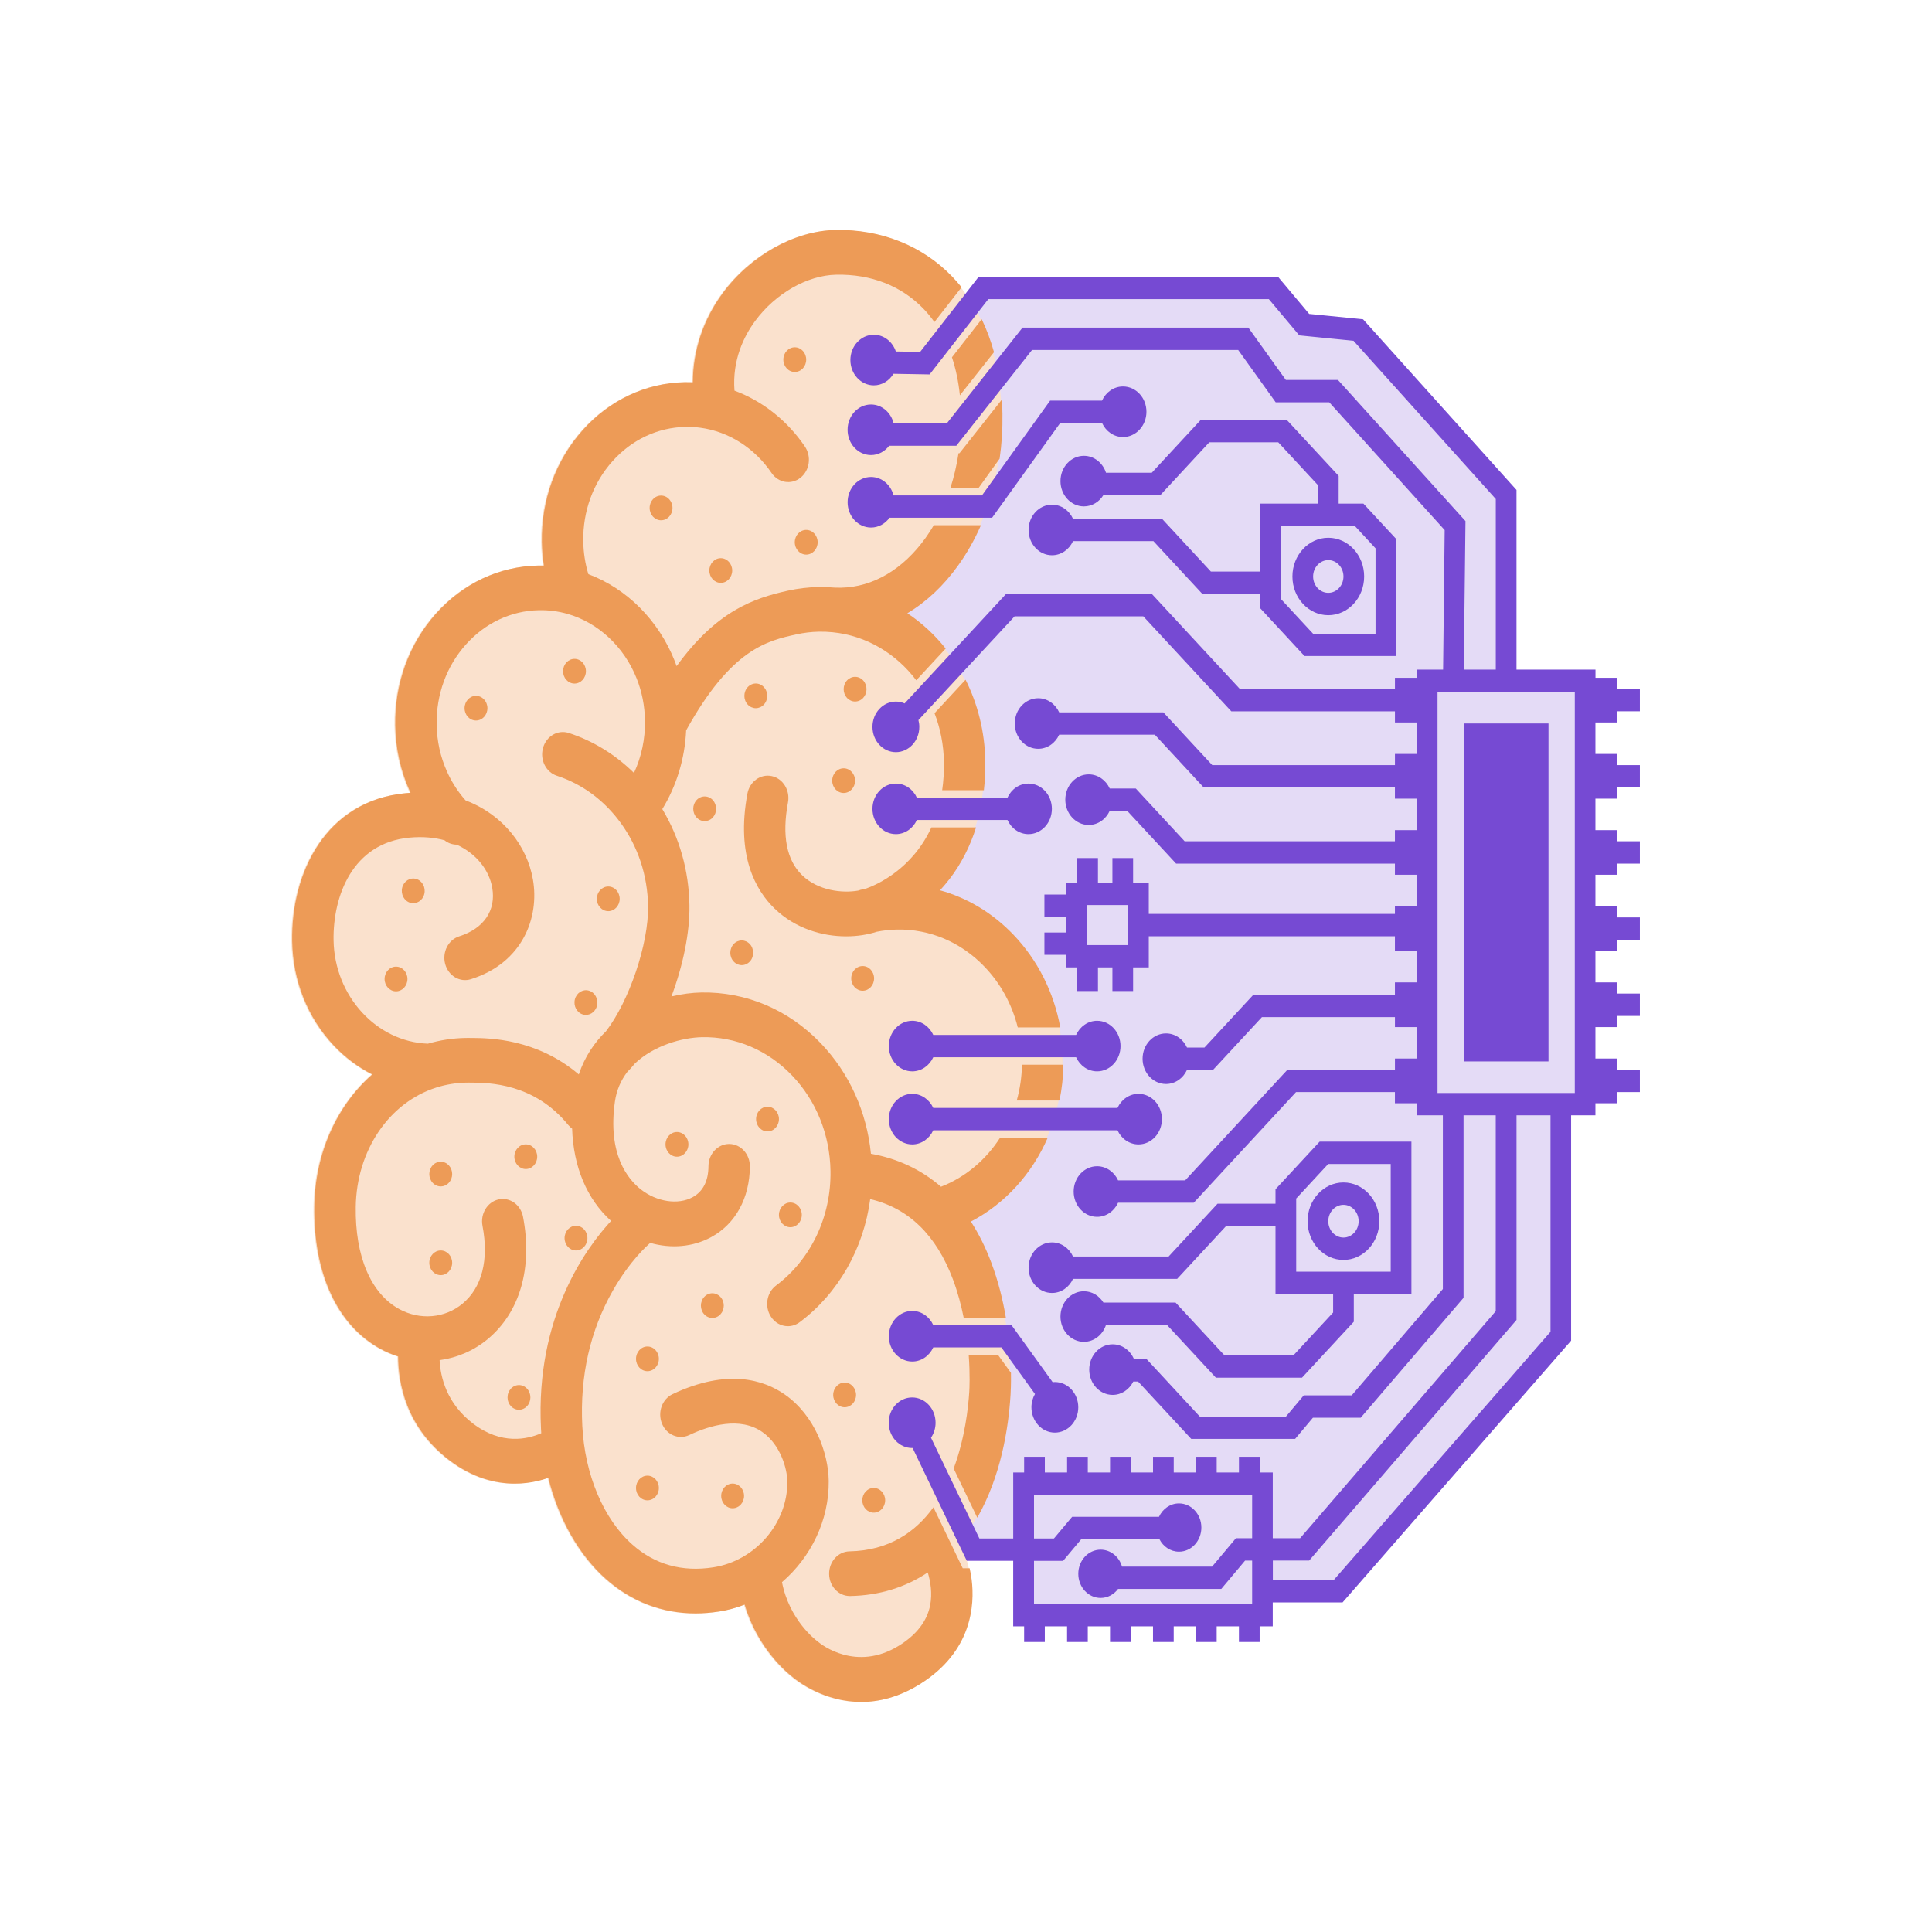 <svg xmlns="http://www.w3.org/2000/svg" xmlns:xlink="http://www.w3.org/1999/xlink" width="500" zoomAndPan="magnify" viewBox="0 0 375 375" height="500" preserveAspectRatio="xMidYMid meet" version="1.0"><defs><filter x="0%" y="0%" width="100%" height="100%" id="61f582857c"><feColorMatrix values="0 0 0 0 1 0 0 0 0 1 0 0 0 0 1 0 0 0 1 0" color-interpolation-filters="sRGB"/></filter><clipPath id="eff0f5f553"><path d="M 56.547 44.594 L 207 44.594 L 207 330.344 L 56.547 330.344 Z M 56.547 44.594 " clip-rule="nonzero"/></clipPath><mask id="dc6deb07c1"><g filter="url(#61f582857c)"><rect x="-37.5" width="450" fill="#000000" y="-37.5" height="450" fill-opacity="0.3"/></g></mask><clipPath id="6c73142eff"><path d="M 0.547 0.594 L 150.641 0.594 L 150.641 286.344 L 0.547 286.344 Z M 0.547 0.594 " clip-rule="nonzero"/></clipPath><clipPath id="cc866a82d0"><rect x="0" width="151" y="0" height="287"/></clipPath><mask id="c717e4885f"><g filter="url(#61f582857c)"><rect x="-37.5" width="450" fill="#000000" y="-37.5" height="450" fill-opacity="0.2"/></g></mask><clipPath id="274fa75158"><path d="M 0.68 0.68 L 134 0.68 L 134 259 L 0.68 259 Z M 0.68 0.68 " clip-rule="nonzero"/></clipPath><clipPath id="7a2fc548dd"><rect x="0" width="135" y="0" height="260"/></clipPath><clipPath id="91b75c29cd"><path d="M 164 53 L 318.297 53 L 318.297 319 L 164 319 Z M 164 53 " clip-rule="nonzero"/></clipPath><clipPath id="9866078abf"><path d="M 56.547 44.594 L 204 44.594 L 204 330.344 L 56.547 330.344 Z M 56.547 44.594 " clip-rule="nonzero"/></clipPath></defs><g clip-path="url(#eff0f5f553)"><g mask="url(#dc6deb07c1)"><g transform="matrix(1, 0, 0, 1, 56, 44)"><g clip-path="url(#cc866a82d0)"><g clip-path="url(#6c73142eff)"><path fill="#ed9b57" d="M 132.293 193.125 C 133.824 195.496 135.152 198.156 136.262 201.109 C 140.602 212.676 140.125 224.492 139.988 226.746 C 139.539 233.953 137.82 244.332 132.148 252.84 C 131.57 253.711 130.961 254.535 130.328 255.32 C 130.422 255.512 130.512 255.719 130.605 255.934 C 130.641 256.016 130.676 256.102 130.711 256.195 C 131.336 257.688 132.102 259.949 132.438 262.66 C 133.047 267.508 132.547 276.586 122.402 282.914 C 118.305 285.469 114.434 286.363 111.027 286.363 C 103.883 286.363 98.762 282.426 97.789 281.617 C 96.727 280.809 90.902 276.051 88.383 267.473 C 86.809 268.09 85.16 268.547 83.461 268.812 C 81.902 269.059 80.367 269.18 78.863 269.18 C 72.391 269.18 66.461 266.93 61.512 262.555 C 56.219 257.875 52.277 250.875 50.27 242.879 C 49.574 243.117 48.824 243.34 48.023 243.516 C 46.785 243.793 45.348 243.988 43.762 243.988 C 40.102 243.988 35.652 242.941 31.039 239.434 C 22.629 233.035 21.145 224.465 21.121 219.305 C 19.969 218.941 18.836 218.465 17.738 217.867 C 9.355 213.312 4.656 203.207 4.852 190.137 C 5.004 179.82 9.258 170.566 16.102 164.559 C 13.344 163.164 10.801 161.262 8.574 158.891 C 3.531 153.516 0.68 146.344 0.555 138.691 C 0.332 125.445 7.066 111.426 22.621 109.969 C 22.926 109.941 23.227 109.926 23.531 109.906 C 23.473 109.781 23.414 109.668 23.359 109.543 C 21.578 105.574 20.633 101.293 20.559 96.836 C 20.426 88.688 23.234 80.977 28.477 75.113 C 33.715 69.25 40.758 65.941 48.301 65.793 C 48.672 65.785 49.039 65.789 49.41 65.793 C 49.176 64.301 49.047 62.781 49.02 61.246 C 48.887 53.102 51.695 45.387 56.934 39.523 C 62.176 33.66 69.215 30.352 76.762 30.203 C 77.281 30.195 77.805 30.203 78.32 30.227 C 78.355 24.055 80.336 18.062 84.129 12.914 C 89.496 5.625 98.082 0.816 106.004 0.664 C 114.816 0.488 122.867 3.695 128.656 9.688 C 130.121 11.207 131.426 12.879 132.566 14.695 C 136.27 20.562 138.273 27.914 138.414 36.312 C 138.598 47.312 135.559 57.75 129.863 65.711 C 127.004 69.699 123.648 72.848 119.957 75.047 C 128.93 81.012 134.883 91.629 135.082 103.734 C 135.23 112.59 132.84 120.504 128.168 126.613 C 127.555 127.41 126.934 128.148 126.297 128.836 C 131.59 130.289 136.465 133.211 140.504 137.414 C 146.633 143.793 150.09 152.363 150.242 161.551 C 150.469 175.086 143.375 187.328 132.297 193.125 Z M 132.293 193.125 " fill-opacity="1" fill-rule="nonzero"/></g></g></g></g></g><g mask="url(#c717e4885f)"><g transform="matrix(1, 0, 0, 1, 175, 55)"><g clip-path="url(#7a2fc548dd)"><g clip-path="url(#274fa75158)"><path fill="#764ad3" d="M 133.961 78.77 L 132.527 158.609 L 128.426 159.816 L 127.809 203.285 L 85.766 253.766 L 69.758 253.766 L 69.965 258.859 L 24.023 257.973 L 23.199 245.77 L 13.352 245.195 L 11.711 245.195 C 11.672 245.102 11.637 245.016 11.602 244.934 C 11.508 244.719 11.418 244.516 11.328 244.32 C 11.961 243.535 12.566 242.711 13.148 241.84 C 18.816 233.328 20.539 222.949 20.984 215.746 C 21.121 213.492 21.598 201.676 17.258 190.109 C 16.152 187.156 14.824 184.496 13.289 182.125 C 24.371 176.332 31.461 164.086 31.234 150.551 C 31.086 141.363 27.625 132.793 21.5 126.414 C 17.461 122.211 12.586 119.289 7.289 117.836 C 7.93 117.148 8.551 116.406 9.16 115.613 C 13.836 109.504 16.227 101.59 16.078 92.734 C 15.875 80.633 9.93 70.016 0.953 64.047 C 4.641 61.848 8 58.703 10.855 54.711 C 16.555 46.75 19.59 36.309 19.41 25.312 C 19.266 16.914 17.266 9.562 13.562 3.695 L 16.246 0.926 L 72.051 0.926 L 77.758 6.957 L 88.629 9.34 L 117.34 41.199 L 117.34 76.371 L 133.957 78.77 Z M 133.961 78.77 " fill-opacity="1" fill-rule="nonzero"/></g></g></g></g><path fill="#764ad3" d="M 212.945 198.133 C 211.156 198.133 209.613 199.254 208.871 200.875 L 181.145 200.875 C 180.402 199.254 178.859 198.133 177.07 198.133 C 174.559 198.133 172.52 200.332 172.52 203.043 C 172.52 205.754 174.555 207.949 177.07 207.949 C 178.859 207.949 180.402 206.832 181.145 205.211 L 208.871 205.211 C 209.613 206.832 211.156 207.949 212.945 207.949 C 215.457 207.949 217.492 205.754 217.492 203.043 C 217.492 200.332 215.457 198.133 212.945 198.133 Z M 212.945 198.133 " fill-opacity="1" fill-rule="nonzero"/><path fill="#764ad3" d="M 204.746 278.07 C 207.254 278.07 209.293 275.871 209.293 273.16 C 209.293 270.449 207.258 268.25 204.746 268.25 C 204.602 268.25 204.461 268.262 204.316 268.277 L 196.324 257.195 L 181.145 257.195 C 180.406 255.574 178.863 254.453 177.07 254.453 C 174.562 254.453 172.523 256.652 172.523 259.363 C 172.523 262.074 174.559 264.273 177.07 264.273 C 178.863 264.273 180.406 263.152 181.145 261.531 L 194.363 261.531 L 200.887 270.574 C 200.457 271.328 200.199 272.211 200.199 273.16 C 200.199 275.871 202.234 278.07 204.746 278.07 Z M 204.746 278.07 " fill-opacity="1" fill-rule="nonzero"/><path fill="#764ad3" d="M 214.672 257.164 L 226.508 257.164 L 236 267.406 L 252.719 267.406 L 262.773 256.551 L 262.773 251.168 L 273.957 251.168 L 273.957 221.594 L 256.141 221.594 L 247.574 230.836 L 247.574 233.645 L 236.316 233.645 L 226.824 243.891 L 208.27 243.891 C 207.527 242.27 205.984 241.148 204.191 241.148 C 201.684 241.148 199.645 243.348 199.645 246.059 C 199.645 248.77 201.68 250.965 204.191 250.965 C 205.984 250.965 207.527 249.848 208.27 248.227 L 228.488 248.227 L 237.98 237.98 L 247.574 237.98 L 247.574 251.168 L 258.758 251.168 L 258.758 254.758 L 251.055 263.07 L 237.664 263.07 L 228.172 252.828 L 214.172 252.828 C 213.355 251.504 211.965 250.633 210.383 250.633 C 207.875 250.633 205.836 252.832 205.836 255.543 C 205.836 258.254 207.871 260.449 210.383 260.449 C 212.367 260.449 214.051 259.074 214.672 257.164 Z M 251.594 232.633 L 257.805 225.93 L 269.938 225.93 L 269.938 246.832 L 251.594 246.832 Z M 251.594 232.633 " fill-opacity="1" fill-rule="nonzero"/><path fill="#764ad3" d="M 220.98 222.129 C 223.488 222.129 225.527 219.93 225.527 217.219 C 225.527 214.508 223.492 212.312 220.98 212.312 C 219.188 212.312 217.645 213.43 216.902 215.051 L 181.145 215.051 C 180.402 213.43 178.859 212.312 177.07 212.312 C 174.559 212.312 172.52 214.508 172.52 217.219 C 172.52 219.93 174.555 222.129 177.07 222.129 C 178.859 222.129 180.402 221.008 181.145 219.387 L 216.902 219.387 C 217.645 221.008 219.188 222.129 220.98 222.129 Z M 220.98 222.129 " fill-opacity="1" fill-rule="nonzero"/><path fill="#764ad3" d="M 177.965 159.164 L 195.547 159.164 C 196.289 160.785 197.832 161.906 199.621 161.906 C 202.133 161.906 204.168 159.707 204.168 156.996 C 204.168 154.285 202.133 152.09 199.621 152.09 C 197.832 152.09 196.289 153.207 195.547 154.828 L 177.965 154.828 C 177.223 153.207 175.68 152.09 173.891 152.09 C 171.379 152.09 169.344 154.285 169.344 156.996 C 169.344 159.707 171.379 161.906 173.891 161.906 C 175.68 161.906 177.223 160.785 177.965 159.164 Z M 177.965 159.164 " fill-opacity="1" fill-rule="nonzero"/><path fill="#764ad3" d="M 172.656 100.492 L 192.562 100.492 L 205.793 82.09 L 213.898 82.09 C 214.641 83.715 216.184 84.832 217.973 84.832 C 220.484 84.832 222.523 82.637 222.523 79.922 C 222.523 77.211 220.488 75.016 217.973 75.016 C 216.184 75.016 214.641 76.133 213.898 77.758 L 203.828 77.758 L 190.598 96.156 L 173.441 96.156 C 172.902 94.094 171.148 92.578 169.066 92.578 C 166.555 92.578 164.52 94.773 164.52 97.484 C 164.52 100.195 166.555 102.395 169.066 102.395 C 170.527 102.395 171.824 101.648 172.656 100.492 Z M 172.656 100.492 " fill-opacity="1" fill-rule="nonzero"/><path fill="#764ad3" d="M 284.125 140.426 L 300.562 140.426 L 300.562 206.02 L 284.125 206.02 Z M 284.125 140.426 " fill-opacity="1" fill-rule="nonzero"/><g clip-path="url(#91b75c29cd)"><path fill="#764ad3" d="M 313.93 140.227 L 313.93 138.059 L 318.449 138.059 L 318.449 133.723 L 313.93 133.723 L 313.93 131.555 L 309.684 131.555 L 309.684 129.965 L 294.352 129.965 L 294.352 95.098 L 264.566 61.973 L 254.113 60.934 L 248.066 53.727 L 189.957 53.727 L 178.602 68.301 L 173.883 68.223 C 173.25 66.332 171.578 64.977 169.609 64.977 C 167.098 64.977 165.062 67.176 165.062 69.887 C 165.062 72.598 167.098 74.797 169.609 74.797 C 171.211 74.797 172.613 73.902 173.422 72.551 L 180.441 72.672 L 191.828 58.062 L 246.281 58.062 L 252.188 65.098 L 262.715 66.145 L 290.332 96.859 L 290.332 129.969 L 284.117 129.969 L 284.449 101.141 L 259.699 73.75 L 249.582 73.75 L 242.305 63.594 L 198.465 63.594 L 183.766 82.188 L 173.457 82.188 C 172.949 80.074 171.18 78.512 169.062 78.512 C 166.555 78.512 164.516 80.707 164.516 83.418 C 164.516 86.133 166.551 88.328 169.062 88.328 C 170.484 88.328 171.75 87.625 172.582 86.523 L 185.617 86.523 L 200.316 67.93 L 240.332 67.93 L 247.613 78.09 L 258.008 78.09 L 280.41 102.887 L 280.105 129.969 L 275.004 129.969 L 275.004 131.559 L 270.758 131.559 L 270.758 133.727 L 240.66 133.727 L 223.582 115.297 L 195.262 115.297 L 175.586 136.535 C 175.062 136.305 174.492 136.176 173.891 136.176 C 171.379 136.176 169.344 138.375 169.344 141.086 C 169.344 143.797 171.379 145.996 173.891 145.996 C 176.402 145.996 178.438 143.797 178.438 141.086 C 178.438 140.629 178.375 140.191 178.266 139.77 L 196.926 119.633 L 221.918 119.633 L 238.996 138.066 L 270.758 138.066 L 270.758 140.234 L 275.004 140.234 L 275.004 146.344 L 270.758 146.344 L 270.758 148.512 L 235.301 148.512 L 225.809 138.266 L 205.586 138.266 C 204.844 136.645 203.301 135.527 201.512 135.527 C 199.004 135.527 196.965 137.723 196.965 140.434 C 196.965 143.145 199 145.344 201.512 145.344 C 203.301 145.344 204.844 144.223 205.586 142.602 L 224.145 142.602 L 233.637 152.848 L 270.754 152.848 L 270.754 155.016 L 275 155.016 L 275 161.125 L 270.754 161.125 L 270.754 163.293 L 229.941 163.293 L 220.453 153.047 L 215.395 153.047 C 214.656 151.426 213.113 150.305 211.32 150.305 C 208.812 150.305 206.773 152.504 206.773 155.215 C 206.773 157.926 208.809 160.125 211.32 160.125 C 213.113 160.125 214.656 159.004 215.395 157.383 L 218.785 157.383 L 228.277 167.625 L 270.754 167.625 L 270.754 169.793 L 275 169.793 L 275 175.902 L 270.754 175.902 L 270.754 177.391 L 222.977 177.391 L 222.977 171.34 L 219.934 171.34 L 219.934 166.547 L 215.918 166.547 L 215.918 171.34 L 213.113 171.34 L 213.113 166.547 L 209.098 166.547 L 209.098 171.34 L 206.992 171.34 L 206.992 173.633 L 202.719 173.633 L 202.719 177.969 L 206.992 177.969 L 206.992 180.996 L 202.719 180.996 L 202.719 185.332 L 206.992 185.332 L 206.992 187.773 L 209.098 187.773 L 209.098 192.355 L 213.113 192.355 L 213.113 187.773 L 215.918 187.773 L 215.918 192.355 L 219.934 192.355 L 219.934 187.773 L 222.977 187.773 L 222.977 181.727 L 270.754 181.727 L 270.754 184.574 L 275 184.574 L 275 190.684 L 270.754 190.684 L 270.754 193.082 L 243.277 193.082 L 233.785 203.328 L 230.395 203.328 C 229.652 201.707 228.109 200.586 226.32 200.586 C 223.809 200.586 221.773 202.785 221.773 205.496 C 221.773 208.207 223.805 210.402 226.32 210.402 C 228.109 210.402 229.652 209.285 230.395 207.664 L 235.449 207.664 L 244.941 197.418 L 270.758 197.418 L 270.758 199.355 L 275.004 199.355 L 275.004 205.465 L 270.758 205.465 L 270.758 207.633 L 249.895 207.633 L 230.039 229.109 L 217.02 229.109 C 216.277 227.488 214.734 226.367 212.941 226.367 C 210.434 226.367 208.395 228.566 208.395 231.277 C 208.395 233.988 210.43 236.188 212.941 236.188 C 214.734 236.188 216.277 235.066 217.02 233.445 L 231.707 233.445 L 251.562 211.969 L 270.754 211.969 L 270.754 214.137 L 275 214.137 L 275 216.484 L 280.059 216.484 L 280.059 250.199 L 262.363 270.844 L 253.059 270.844 L 249.609 274.953 L 232.879 274.953 L 222.574 263.828 L 220.109 263.828 C 219.398 262.125 217.812 260.93 215.965 260.93 C 213.453 260.93 211.418 263.129 211.418 265.84 C 211.418 268.551 213.449 270.75 215.965 270.75 C 217.695 270.75 219.199 269.703 219.969 268.164 L 220.906 268.164 L 231.215 279.289 L 251.387 279.289 L 254.836 275.18 L 264.113 275.18 L 284.074 251.902 L 284.074 216.484 L 290.324 216.484 L 290.324 254.5 L 252.344 298.57 L 247.043 298.57 L 247.043 285.805 L 244.5 285.805 L 244.5 282.762 L 240.48 282.762 L 240.48 285.805 L 236.16 285.805 L 236.16 282.762 L 232.141 282.762 L 232.141 285.805 L 227.82 285.805 L 227.82 282.762 L 223.801 282.762 L 223.801 285.805 L 219.48 285.805 L 219.48 282.762 L 215.461 282.762 L 215.461 285.805 L 211.141 285.805 L 211.141 282.762 L 207.121 282.762 L 207.121 285.805 L 202.801 285.805 L 202.801 282.762 L 198.781 282.762 L 198.781 285.805 L 196.664 285.805 L 196.664 298.617 L 190.098 298.617 L 180.707 279.062 C 181.262 278.246 181.594 277.242 181.594 276.152 C 181.594 273.441 179.559 271.246 177.047 271.246 C 174.535 271.246 172.5 273.441 172.5 276.152 C 172.5 278.867 174.535 281.062 177.047 281.062 C 177.078 281.062 177.109 281.059 177.141 281.059 L 187.652 302.953 L 196.66 302.953 L 196.66 315.672 L 198.781 315.672 L 198.781 318.715 L 202.797 318.715 L 202.797 315.672 L 207.117 315.672 L 207.117 318.715 L 211.137 318.715 L 211.137 315.672 L 215.457 315.672 L 215.457 318.715 L 219.477 318.715 L 219.477 315.672 L 223.797 315.672 L 223.797 318.715 L 227.816 318.715 L 227.816 315.672 L 232.137 315.672 L 232.137 318.715 L 236.156 318.715 L 236.156 315.672 L 240.477 315.672 L 240.477 318.715 L 244.496 318.715 L 244.496 315.672 L 247.039 315.672 L 247.039 311.035 L 260.586 311.035 L 304.953 260.223 L 304.953 216.484 L 309.672 216.484 L 309.672 214.137 L 313.918 214.137 L 313.918 211.969 L 318.438 211.969 L 318.438 207.633 L 313.918 207.633 L 313.918 205.465 L 309.672 205.465 L 309.672 199.355 L 313.918 199.355 L 313.918 197.188 L 318.438 197.188 L 318.438 192.852 L 313.918 192.852 L 313.918 190.684 L 309.672 190.684 L 309.672 184.574 L 313.918 184.574 L 313.918 182.406 L 318.438 182.406 L 318.438 178.07 L 313.918 178.07 L 313.918 175.902 L 309.672 175.902 L 309.672 169.793 L 313.918 169.793 L 313.918 167.625 L 318.438 167.625 L 318.438 163.289 L 313.918 163.289 L 313.918 161.125 L 309.672 161.125 L 309.672 155.016 L 313.918 155.016 L 313.918 152.848 L 318.438 152.848 L 318.438 148.512 L 313.918 148.512 L 313.918 146.344 L 309.672 146.344 L 309.672 140.234 L 313.918 140.234 Z M 218.965 183.438 L 211.016 183.438 L 211.016 175.672 L 218.965 175.672 Z M 225.039 298.75 C 225.777 300.199 227.203 301.18 228.844 301.18 C 231.242 301.18 233.184 299.082 233.184 296.492 C 233.184 293.902 231.238 291.809 228.844 291.809 C 227.137 291.809 225.664 292.871 224.957 294.414 L 208.098 294.414 L 204.57 298.617 L 200.699 298.617 L 200.699 290.141 L 243.039 290.141 L 243.039 298.57 L 239.887 298.57 L 235.266 304.078 L 217.781 304.078 C 217.234 302.172 215.582 300.789 213.637 300.789 C 211.238 300.789 209.297 302.883 209.297 305.473 C 209.297 308.062 211.238 310.16 213.637 310.16 C 215 310.16 216.215 309.477 217.012 308.414 L 237.047 308.414 L 241.672 302.906 L 243.039 302.906 L 243.039 311.34 L 200.699 311.34 L 200.699 302.957 L 206.352 302.957 L 209.875 298.754 L 225.039 298.754 Z M 300.949 258.504 L 258.867 306.695 L 247.059 306.695 L 247.059 302.902 L 254.105 302.902 L 294.355 256.199 L 294.355 216.48 L 300.953 216.48 L 300.953 258.5 Z M 305.668 212.148 L 279.023 212.148 L 279.023 134.301 L 305.668 134.301 Z M 305.668 212.148 " fill-opacity="1" fill-rule="nonzero"/></g><path fill="#764ad3" d="M 260.766 229.516 C 256.926 229.516 253.801 232.887 253.801 237.035 C 253.801 241.18 256.926 244.551 260.766 244.551 C 264.602 244.551 267.727 241.18 267.727 237.035 C 267.727 232.887 264.602 229.516 260.766 229.516 Z M 260.766 240.211 C 259.141 240.211 257.82 238.785 257.82 237.035 C 257.82 235.281 259.141 233.855 260.766 233.855 C 262.391 233.855 263.711 235.281 263.711 237.035 C 263.711 238.785 262.391 240.211 260.766 240.211 Z M 260.766 240.211 " fill-opacity="1" fill-rule="nonzero"/><path fill="#764ad3" d="M 249.77 81.516 L 233.055 81.516 L 223.562 91.758 L 214.672 91.758 C 214.051 89.848 212.367 88.473 210.383 88.473 C 207.875 88.473 205.836 90.672 205.836 93.383 C 205.836 96.094 207.871 98.289 210.383 98.289 C 211.965 98.289 213.355 97.418 214.172 96.094 L 225.227 96.094 L 234.719 85.852 L 248.109 85.852 L 255.812 94.168 L 255.812 97.754 L 244.633 97.754 L 244.633 110.941 L 235.035 110.941 L 225.547 100.695 L 208.27 100.695 C 207.527 99.074 205.984 97.957 204.191 97.957 C 201.684 97.957 199.645 100.152 199.645 102.863 C 199.645 105.574 201.68 107.773 204.191 107.773 C 205.984 107.773 207.527 106.656 208.27 105.031 L 223.879 105.031 L 233.371 115.277 L 244.633 115.277 L 244.633 118.086 L 253.195 127.328 L 271.012 127.328 L 271.012 104.629 L 264.645 97.754 L 259.832 97.754 L 259.832 92.371 L 249.773 81.516 Z M 266.992 106.426 L 266.992 122.996 L 254.863 122.996 L 248.648 116.293 L 248.648 102.094 L 262.98 102.094 Z M 266.992 106.426 " fill-opacity="1" fill-rule="nonzero"/><path fill="#764ad3" d="M 257.82 119.41 C 261.66 119.41 264.781 116.039 264.781 111.895 C 264.781 107.75 261.66 104.379 257.82 104.379 C 253.98 104.379 250.859 107.75 250.859 111.895 C 250.859 116.039 253.98 119.41 257.82 119.41 Z M 257.82 108.715 C 259.445 108.715 260.766 110.141 260.766 111.891 C 260.766 113.645 259.445 115.07 257.82 115.07 C 256.195 115.07 254.875 113.645 254.875 111.891 C 254.875 110.141 256.195 108.715 257.82 108.715 Z M 257.82 108.715 " fill-opacity="1" fill-rule="nonzero"/><path fill="#ed9b57" d="M 120.281 174.465 C 120.281 175.785 119.285 176.859 118.062 176.859 C 116.84 176.859 115.844 175.785 115.844 174.465 C 115.844 173.148 116.84 172.07 118.062 172.07 C 119.289 172.07 120.281 173.145 120.281 174.465 Z M 120.281 174.465 " fill-opacity="1" fill-rule="nonzero"/><path fill="#ed9b57" d="M 94.609 137.457 C 94.609 138.781 93.613 139.852 92.391 139.852 C 91.164 139.852 90.172 138.781 90.172 137.457 C 90.172 136.133 91.168 135.062 92.391 135.062 C 93.613 135.062 94.609 136.137 94.609 137.457 Z M 94.609 137.457 " fill-opacity="1" fill-rule="nonzero"/><path fill="#ed9b57" d="M 113.727 130.281 C 113.727 131.605 112.73 132.68 111.508 132.68 C 110.285 132.68 109.289 131.605 109.289 130.281 C 109.289 128.961 110.285 127.887 111.508 127.887 C 112.734 127.887 113.727 128.961 113.727 130.281 Z M 113.727 130.281 " fill-opacity="1" fill-rule="nonzero"/><path fill="#ed9b57" d="M 115.875 195.203 C 115.566 196.48 114.352 197.25 113.164 196.918 C 111.977 196.582 111.27 195.273 111.578 193.992 C 111.887 192.715 113.102 191.949 114.289 192.277 C 115.473 192.613 116.184 193.922 115.875 195.203 Z M 115.875 195.203 " fill-opacity="1" fill-rule="nonzero"/><path fill="#ed9b57" d="M 82.359 173.52 C 82.051 174.797 80.84 175.566 79.652 175.234 C 78.465 174.898 77.754 173.594 78.062 172.309 C 78.371 171.031 79.586 170.266 80.77 170.598 C 81.957 170.93 82.668 172.238 82.359 173.52 Z M 82.359 173.52 " fill-opacity="1" fill-rule="nonzero"/><path fill="#ed9b57" d="M 146.191 184.938 C 146.191 185.254 146.133 185.559 146.02 185.852 C 145.91 186.148 145.75 186.406 145.539 186.629 C 145.332 186.855 145.094 187.027 144.82 187.148 C 144.547 187.27 144.266 187.332 143.973 187.332 C 143.676 187.332 143.395 187.27 143.121 187.148 C 142.848 187.027 142.609 186.855 142.402 186.629 C 142.191 186.406 142.031 186.148 141.922 185.852 C 141.809 185.559 141.75 185.254 141.75 184.938 C 141.75 184.617 141.809 184.312 141.922 184.02 C 142.031 183.727 142.191 183.465 142.402 183.242 C 142.609 183.016 142.848 182.844 143.121 182.723 C 143.395 182.602 143.676 182.539 143.973 182.539 C 144.266 182.539 144.547 182.602 144.82 182.723 C 145.094 182.844 145.332 183.016 145.539 183.242 C 145.75 183.465 145.91 183.727 146.02 184.02 C 146.133 184.312 146.191 184.617 146.191 184.938 Z M 146.191 184.938 " fill-opacity="1" fill-rule="nonzero"/><path fill="#ed9b57" d="M 114.02 240.316 C 114.02 241.641 113.023 242.715 111.801 242.715 C 110.578 242.715 109.582 241.641 109.582 240.316 C 109.582 238.996 110.578 237.922 111.801 237.922 C 113.027 237.922 114.02 238.996 114.02 240.316 Z M 114.02 240.316 " fill-opacity="1" fill-rule="nonzero"/><path fill="#ed9b57" d="M 104.273 224.512 C 104.273 225.836 103.277 226.91 102.055 226.91 C 100.832 226.91 99.836 225.836 99.836 224.512 C 99.836 223.191 100.828 222.117 102.055 222.117 C 103.281 222.117 104.273 223.191 104.273 224.512 Z M 104.273 224.512 " fill-opacity="1" fill-rule="nonzero"/><path fill="#ed9b57" d="M 87.766 227.883 C 87.766 228.203 87.711 228.508 87.598 228.801 C 87.484 229.094 87.324 229.355 87.117 229.578 C 86.906 229.805 86.668 229.977 86.395 230.098 C 86.125 230.219 85.84 230.281 85.547 230.281 C 85.254 230.281 84.969 230.219 84.699 230.098 C 84.426 229.977 84.184 229.805 83.977 229.578 C 83.77 229.355 83.609 229.094 83.496 228.801 C 83.383 228.508 83.328 228.203 83.328 227.883 C 83.328 227.566 83.383 227.262 83.496 226.969 C 83.609 226.676 83.77 226.414 83.977 226.191 C 84.184 225.965 84.426 225.793 84.699 225.672 C 84.969 225.551 85.254 225.488 85.547 225.488 C 85.84 225.488 86.125 225.551 86.395 225.672 C 86.668 225.793 86.906 225.965 87.117 226.191 C 87.324 226.414 87.484 226.676 87.598 226.969 C 87.711 227.262 87.766 227.566 87.766 227.883 Z M 87.766 227.883 " fill-opacity="1" fill-rule="nonzero"/><path fill="#ed9b57" d="M 79.086 190.02 C 79.086 191.34 78.09 192.414 76.867 192.414 C 75.645 192.414 74.648 191.34 74.648 190.02 C 74.648 188.695 75.641 187.621 76.867 187.621 C 78.094 187.621 79.086 188.695 79.086 190.02 Z M 79.086 190.02 " fill-opacity="1" fill-rule="nonzero"/><path fill="#ed9b57" d="M 87.766 245.105 C 87.766 246.43 86.773 247.504 85.547 247.504 C 84.32 247.504 83.328 246.43 83.328 245.105 C 83.328 243.785 84.32 242.715 85.547 242.715 C 86.773 242.715 87.766 243.785 87.766 245.105 Z M 87.766 245.105 " fill-opacity="1" fill-rule="nonzero"/><path fill="#ed9b57" d="M 125.668 261.355 C 124.441 261.355 123.449 262.43 123.449 263.754 C 123.449 265.078 124.441 266.148 125.668 266.148 C 126.891 266.148 127.887 265.078 127.887 263.754 C 127.887 262.43 126.891 261.355 125.668 261.355 Z M 125.668 261.355 " fill-opacity="1" fill-rule="nonzero"/><path fill="#ed9b57" d="M 144.422 290.352 C 144.422 289.031 143.426 287.957 142.203 287.957 C 140.977 287.957 139.984 289.031 139.984 290.352 C 139.984 291.676 140.977 292.75 142.203 292.75 C 143.426 292.75 144.422 291.676 144.422 290.352 Z M 144.422 290.352 " fill-opacity="1" fill-rule="nonzero"/><path fill="#ed9b57" d="M 125.668 286.422 C 124.441 286.422 123.449 287.492 123.449 288.816 C 123.449 290.141 124.441 291.211 125.668 291.211 C 126.891 291.211 127.887 290.141 127.887 288.816 C 127.887 287.492 126.891 286.422 125.668 286.422 Z M 125.668 286.422 " fill-opacity="1" fill-rule="nonzero"/><path fill="#ed9b57" d="M 140.484 253.418 C 140.484 253.738 140.426 254.043 140.312 254.336 C 140.203 254.629 140.039 254.891 139.832 255.113 C 139.625 255.34 139.383 255.512 139.113 255.633 C 138.84 255.754 138.559 255.816 138.262 255.816 C 137.969 255.816 137.688 255.754 137.414 255.633 C 137.141 255.512 136.902 255.34 136.695 255.113 C 136.484 254.891 136.324 254.629 136.215 254.336 C 136.102 254.043 136.043 253.738 136.043 253.418 C 136.043 253.102 136.102 252.797 136.215 252.504 C 136.324 252.211 136.484 251.949 136.695 251.727 C 136.902 251.5 137.141 251.328 137.414 251.207 C 137.688 251.086 137.969 251.023 138.262 251.023 C 138.559 251.023 138.84 251.086 139.113 251.207 C 139.383 251.328 139.625 251.5 139.832 251.727 C 140.039 251.949 140.203 252.211 140.312 252.504 C 140.426 252.797 140.484 253.102 140.484 253.418 Z M 140.484 253.418 " fill-opacity="1" fill-rule="nonzero"/><path fill="#ed9b57" d="M 167.375 291.211 C 167.375 292.531 168.367 293.605 169.594 293.605 C 170.816 293.605 171.812 292.531 171.812 291.211 C 171.812 289.887 170.816 288.812 169.594 288.812 C 168.367 288.812 167.375 289.887 167.375 291.211 Z M 167.375 291.211 " fill-opacity="1" fill-rule="nonzero"/><path fill="#ed9b57" d="M 161.723 270.758 C 161.723 272.078 162.719 273.152 163.941 273.152 C 165.168 273.152 166.16 272.078 166.16 270.758 C 166.16 269.434 165.168 268.359 163.941 268.359 C 162.719 268.359 161.723 269.434 161.723 270.758 Z M 161.723 270.758 " fill-opacity="1" fill-rule="nonzero"/><path fill="#ed9b57" d="M 148.977 214.816 C 147.75 214.816 146.754 215.887 146.754 217.211 C 146.754 218.535 147.75 219.605 148.977 219.605 C 150.199 219.605 151.195 218.535 151.195 217.211 C 151.195 215.887 150.199 214.816 148.977 214.816 Z M 148.977 214.816 " fill-opacity="1" fill-rule="nonzero"/><path fill="#ed9b57" d="M 153.41 238.203 C 154.637 238.203 155.629 237.129 155.629 235.805 C 155.629 234.484 154.637 233.41 153.41 233.41 C 152.188 233.41 151.191 234.484 151.191 235.805 C 151.191 237.129 152.188 238.203 153.41 238.203 Z M 153.41 238.203 " fill-opacity="1" fill-rule="nonzero"/><path fill="#ed9b57" d="M 129.176 222.121 C 129.176 223.441 130.172 224.516 131.395 224.516 C 132.621 224.516 133.617 223.441 133.617 222.121 C 133.617 220.797 132.621 219.723 131.395 219.723 C 130.172 219.723 129.176 220.797 129.176 222.121 Z M 129.176 222.121 " fill-opacity="1" fill-rule="nonzero"/><path fill="#ed9b57" d="M 165.223 189.906 C 165.223 191.227 166.215 192.301 167.441 192.301 C 168.668 192.301 169.66 191.227 169.66 189.906 C 169.66 188.582 168.668 187.508 167.441 187.508 C 166.215 187.508 165.223 188.582 165.223 189.906 Z M 165.223 189.906 " fill-opacity="1" fill-rule="nonzero"/><path fill="#ed9b57" d="M 138.996 156.984 C 138.996 157.305 138.941 157.609 138.828 157.902 C 138.715 158.195 138.555 158.457 138.348 158.68 C 138.141 158.906 137.898 159.078 137.625 159.199 C 137.355 159.32 137.07 159.383 136.777 159.383 C 136.484 159.383 136.199 159.32 135.93 159.199 C 135.656 159.078 135.418 158.906 135.207 158.68 C 135 158.457 134.84 158.195 134.727 157.902 C 134.613 157.609 134.559 157.305 134.559 156.984 C 134.559 156.668 134.613 156.363 134.727 156.07 C 134.84 155.777 135 155.516 135.207 155.293 C 135.418 155.066 135.656 154.895 135.93 154.773 C 136.199 154.652 136.484 154.59 136.777 154.59 C 137.07 154.59 137.355 154.652 137.625 154.773 C 137.898 154.895 138.141 155.066 138.348 155.293 C 138.555 155.516 138.715 155.777 138.828 156.07 C 138.941 156.363 138.996 156.668 138.996 156.984 Z M 138.996 156.984 " fill-opacity="1" fill-rule="nonzero"/><path fill="#ed9b57" d="M 126.094 98.59 C 126.094 99.91 127.086 100.984 128.312 100.984 C 129.539 100.984 130.531 99.91 130.531 98.59 C 130.531 97.266 129.539 96.191 128.312 96.191 C 127.086 96.191 126.094 97.266 126.094 98.59 Z M 126.094 98.59 " fill-opacity="1" fill-rule="nonzero"/><path fill="#ed9b57" d="M 152.047 69.805 C 152.047 71.129 153.043 72.199 154.266 72.199 C 155.492 72.199 156.484 71.129 156.484 69.805 C 156.484 68.48 155.492 67.41 154.266 67.41 C 153.043 67.41 152.047 68.48 152.047 69.805 Z M 152.047 69.805 " fill-opacity="1" fill-rule="nonzero"/><path fill="#ed9b57" d="M 137.684 110.738 C 137.684 112.059 138.676 113.133 139.902 113.133 C 141.125 113.133 142.121 112.059 142.121 110.738 C 142.121 109.414 141.125 108.34 139.902 108.34 C 138.676 108.34 137.684 109.414 137.684 110.738 Z M 137.684 110.738 " fill-opacity="1" fill-rule="nonzero"/><path fill="#ed9b57" d="M 154.266 105.254 C 154.266 106.574 155.262 107.648 156.484 107.648 C 157.711 107.648 158.707 106.574 158.707 105.254 C 158.707 103.93 157.711 102.855 156.484 102.855 C 155.262 102.855 154.266 103.93 154.266 105.254 Z M 154.266 105.254 " fill-opacity="1" fill-rule="nonzero"/><path fill="#ed9b57" d="M 148.922 135.062 C 148.922 135.383 148.863 135.688 148.75 135.98 C 148.641 136.273 148.477 136.535 148.27 136.758 C 148.062 136.984 147.82 137.156 147.551 137.277 C 147.277 137.398 146.996 137.461 146.699 137.461 C 146.406 137.461 146.125 137.398 145.852 137.277 C 145.578 137.156 145.34 136.984 145.133 136.758 C 144.922 136.535 144.762 136.273 144.652 135.98 C 144.539 135.688 144.48 135.383 144.48 135.062 C 144.48 134.746 144.539 134.441 144.652 134.148 C 144.762 133.852 144.922 133.594 145.133 133.371 C 145.34 133.145 145.578 132.973 145.852 132.852 C 146.125 132.727 146.406 132.668 146.699 132.668 C 146.996 132.668 147.277 132.727 147.551 132.852 C 147.82 132.973 148.062 133.145 148.27 133.371 C 148.477 133.594 148.641 133.852 148.75 134.148 C 148.863 134.441 148.922 134.746 148.922 135.062 Z M 148.922 135.062 " fill-opacity="1" fill-rule="nonzero"/><path fill="#ed9b57" d="M 161.531 151.523 C 161.531 152.848 162.527 153.918 163.754 153.918 C 164.977 153.918 165.973 152.848 165.973 151.523 C 165.973 150.199 164.977 149.129 163.754 149.129 C 162.527 149.129 161.531 150.199 161.531 151.523 Z M 161.531 151.523 " fill-opacity="1" fill-rule="nonzero"/><path fill="#ed9b57" d="M 168.191 133.77 C 168.191 134.086 168.137 134.391 168.023 134.684 C 167.91 134.977 167.75 135.238 167.543 135.461 C 167.332 135.688 167.094 135.859 166.82 135.98 C 166.551 136.102 166.266 136.164 165.973 136.164 C 165.676 136.164 165.395 136.102 165.121 135.98 C 164.852 135.859 164.609 135.688 164.402 135.461 C 164.195 135.238 164.035 134.977 163.922 134.684 C 163.809 134.391 163.754 134.086 163.754 133.77 C 163.754 133.449 163.809 133.145 163.922 132.852 C 164.035 132.559 164.195 132.297 164.402 132.074 C 164.609 131.848 164.852 131.676 165.121 131.555 C 165.395 131.434 165.676 131.371 165.973 131.371 C 166.266 131.371 166.551 131.434 166.82 131.555 C 167.094 131.676 167.332 131.848 167.543 132.074 C 167.75 132.297 167.91 132.559 168.023 132.852 C 168.137 133.145 168.191 133.449 168.191 133.77 Z M 168.191 133.77 " fill-opacity="1" fill-rule="nonzero"/><path fill="#ed9b57" d="M 102.949 271.238 C 102.949 271.555 102.891 271.859 102.781 272.152 C 102.668 272.449 102.508 272.707 102.297 272.93 C 102.09 273.156 101.852 273.328 101.578 273.449 C 101.309 273.574 101.023 273.633 100.73 273.633 C 100.434 273.633 100.152 273.574 99.879 273.449 C 99.609 273.328 99.367 273.156 99.16 272.93 C 98.953 272.707 98.793 272.449 98.68 272.152 C 98.566 271.859 98.512 271.555 98.512 271.238 C 98.512 270.918 98.566 270.613 98.68 270.32 C 98.793 270.027 98.953 269.77 99.16 269.543 C 99.367 269.32 99.609 269.145 99.879 269.023 C 100.152 268.902 100.434 268.84 100.73 268.84 C 101.023 268.84 101.309 268.902 101.578 269.023 C 101.852 269.145 102.09 269.32 102.297 269.543 C 102.508 269.77 102.668 270.027 102.781 270.32 C 102.891 270.613 102.949 270.918 102.949 271.238 Z M 102.949 271.238 " fill-opacity="1" fill-rule="nonzero"/><path fill="#ed9b57" d="M 198.363 206.656 C 198.32 209.055 197.969 211.387 197.348 213.605 L 205.648 213.605 C 206.109 211.352 206.371 209.027 206.402 206.656 Z M 198.363 206.656 " fill-opacity="1" fill-rule="nonzero"/><path fill="#ed9b57" d="M 184.328 170.59 C 186.578 167.652 188.289 164.289 189.453 160.605 L 180.781 160.605 C 177.09 168.66 170.289 171.68 168.184 172.441 C 167.793 172.527 167.402 172.617 167.016 172.719 C 166.863 172.758 166.719 172.809 166.574 172.863 C 163.461 173.41 158.805 172.879 155.707 169.898 C 152.676 166.969 151.746 162.211 152.949 155.746 C 153.387 153.398 151.977 151.113 149.805 150.645 C 147.629 150.172 145.512 151.691 145.074 154.039 C 142.828 166.109 146.707 172.84 150.355 176.363 C 154.363 180.227 159.582 181.746 164.246 181.746 C 166.398 181.746 168.426 181.422 170.168 180.855 C 171.461 180.598 172.781 180.453 174.109 180.426 C 180.477 180.305 186.504 182.859 191.086 187.633 C 194.238 190.914 196.438 194.973 197.547 199.422 L 205.797 199.422 C 204.551 192.586 201.406 186.328 196.664 181.387 C 192.625 177.184 187.746 174.266 182.457 172.809 C 183.09 172.121 183.715 171.379 184.328 170.586 Z M 184.328 170.59 " fill-opacity="1" fill-rule="nonzero"/><path fill="#ed9b57" d="M 186.316 76.73 L 192.934 68.359 C 192.309 66.094 191.512 63.953 190.543 61.953 L 184.773 69.355 C 185.527 71.625 186.043 74.09 186.312 76.734 Z M 186.316 76.73 " fill-opacity="1" fill-rule="nonzero"/><path fill="#ed9b57" d="M 190.969 153.383 C 191.18 151.543 191.277 149.652 191.242 147.711 C 191.148 142.012 189.773 136.645 187.414 131.934 L 181.391 138.434 C 182.512 141.352 183.156 144.531 183.215 147.867 C 183.246 149.855 183.121 151.688 182.875 153.383 L 190.973 153.383 Z M 190.969 153.383 " fill-opacity="1" fill-rule="nonzero"/><g clip-path="url(#9866078abf)"><path fill="#ed9b57" d="M 203.363 220.836 L 194.113 220.836 C 191.363 225.109 187.414 228.488 182.648 230.344 C 178.816 227.031 174.254 224.871 169.047 223.941 C 168.234 215.777 164.832 208.246 159.293 202.477 C 153.039 195.965 144.809 192.484 136.121 192.641 C 134.348 192.676 132.367 192.922 130.324 193.41 C 132.547 187.484 133.91 181.059 133.82 175.703 C 133.707 168.984 131.895 162.602 128.555 157.047 C 131.332 152.5 132.934 147.219 133.18 141.762 C 141.957 125.906 148.949 124.371 154.594 123.129 C 156.008 122.816 157.477 122.637 158.953 122.609 C 159.383 122.605 159.789 122.609 160.168 122.621 L 160.242 122.621 C 160.676 122.637 161.105 122.672 161.531 122.711 C 161.562 122.715 161.594 122.719 161.629 122.719 C 168.203 123.383 173.945 126.879 177.848 132.043 L 183.555 125.883 C 181.426 123.211 178.926 120.891 176.121 119.031 C 179.809 116.828 183.168 113.688 186.023 109.691 C 187.727 107.312 189.188 104.711 190.402 101.938 L 181.254 101.938 C 180.754 102.785 180.227 103.605 179.664 104.391 C 175.285 110.512 169.461 113.949 163.266 114.07 C 162.891 114.078 162.527 114.074 162.184 114.059 C 162.094 114.051 162.004 114.047 161.914 114.047 C 161.434 114.008 160.945 113.977 160.465 113.957 L 160.391 113.957 C 159.887 113.938 159.355 113.934 158.809 113.945 C 156.832 113.984 154.871 114.219 152.984 114.637 C 146.258 116.117 139.113 118.578 131.332 129.293 C 131.215 128.957 131.09 128.617 130.957 128.285 C 127.832 120.395 121.656 114.234 114.199 111.441 C 113.582 109.398 113.25 107.262 113.211 105.074 C 113.113 99.246 115.125 93.727 118.875 89.531 C 122.625 85.332 127.664 82.965 133.062 82.859 C 134.031 82.84 135 82.895 135.953 83.027 C 141.438 83.758 146.469 86.961 149.754 91.797 C 151.066 93.73 153.578 94.148 155.371 92.73 C 157.156 91.32 157.543 88.605 156.234 86.676 C 152.793 81.609 147.984 77.832 142.562 75.824 C 142.109 69.852 144.41 65.238 146.578 62.297 C 150.516 56.957 156.691 53.434 162.309 53.32 C 169.086 53.184 174.949 55.477 179.254 59.938 C 180.02 60.73 180.723 61.594 181.371 62.508 L 186.641 55.754 C 186.062 55.031 185.453 54.34 184.816 53.676 C 179.031 47.676 170.977 44.469 162.168 44.641 C 154.246 44.793 145.656 49.602 140.289 56.887 C 136.496 62.035 134.516 68.027 134.48 74.199 C 133.965 74.18 133.441 74.172 132.922 74.18 C 125.375 74.328 118.336 77.641 113.094 83.5 C 107.855 89.367 105.047 97.078 105.18 105.223 C 105.207 106.762 105.336 108.277 105.57 109.773 C 105.199 109.766 104.832 109.762 104.461 109.77 C 96.914 109.914 89.875 113.227 84.633 119.09 C 79.395 124.957 76.586 132.672 76.719 140.816 C 76.797 145.273 77.738 149.547 79.52 153.52 C 79.574 153.645 79.633 153.762 79.691 153.883 C 79.387 153.898 79.086 153.922 78.781 153.949 C 63.23 155.406 56.492 169.426 56.715 182.668 C 56.84 190.32 59.691 197.496 64.734 202.871 C 66.961 205.246 69.508 207.148 72.262 208.543 C 65.418 214.547 61.164 223.805 61.016 234.117 C 60.82 247.188 65.52 257.297 73.902 261.848 C 74.996 262.441 76.129 262.922 77.281 263.285 C 77.305 268.449 78.793 277.016 87.199 283.414 C 91.812 286.922 96.266 287.965 99.926 287.965 C 101.508 287.965 102.945 287.773 104.184 287.496 C 104.984 287.316 105.734 287.098 106.43 286.859 C 108.438 294.852 112.379 301.855 117.672 306.535 C 122.625 310.91 128.551 313.16 135.023 313.16 C 136.531 313.16 138.066 313.035 139.621 312.793 C 141.324 312.527 142.969 312.07 144.543 311.457 C 147.062 320.031 152.887 324.785 153.953 325.598 C 154.926 326.406 160.043 330.344 167.188 330.344 C 170.594 330.344 174.465 329.445 178.566 326.887 C 188.707 320.562 189.203 311.488 188.602 306.637 C 188.504 305.848 188.363 305.102 188.207 304.395 L 186.863 304.395 L 181.18 292.562 C 177.723 297.352 172.566 300.969 164.879 301.117 C 162.66 301.16 160.895 303.137 160.934 305.531 C 160.973 307.898 162.762 309.789 164.949 309.789 L 165.023 309.789 C 170.656 309.68 175.73 308.121 180.078 305.215 C 180.605 306.949 180.996 309.254 180.543 311.582 C 179.941 314.652 177.926 317.273 174.551 319.383 C 166.156 324.617 159.328 319.117 158.867 318.734 C 158.75 318.629 158.727 318.609 158.59 318.512 C 158.348 318.336 153.203 314.441 151.785 307.094 C 157.379 302.289 160.941 295.098 160.855 287.445 C 160.789 282.004 158.125 274.707 152.309 270.66 C 148.277 267.852 141.23 265.559 130.555 270.598 C 128.523 271.559 127.594 274.113 128.484 276.309 C 129.371 278.508 131.742 279.508 133.773 278.547 C 137.859 276.617 143.645 274.945 147.957 277.949 C 151.473 280.398 152.793 285.039 152.82 287.562 C 152.918 295.625 146.613 302.938 138.469 304.215 C 132.422 305.164 127.137 303.688 122.77 299.828 C 117.141 294.859 113.5 286.234 113.023 276.758 C 112.539 267.094 114.543 258.242 118.984 250.453 C 122.312 244.617 125.855 241.566 125.945 241.484 C 126.039 241.406 126.125 241.324 126.207 241.246 C 130.262 242.398 134.492 242.059 138.051 240.121 C 142.777 237.547 145.508 232.547 145.551 226.41 C 145.566 224.016 143.781 222.059 141.562 222.043 L 141.531 222.043 C 139.328 222.043 137.531 223.965 137.512 226.344 C 137.496 229.242 136.457 231.273 134.43 232.379 C 131.609 233.914 127.48 233.289 124.383 230.863 C 121.875 228.891 117.887 224.059 119.359 213.793 C 119.676 211.57 120.531 209.688 121.719 208.109 C 122.227 207.594 122.734 207.031 123.23 206.426 C 126.938 202.91 132.438 201.391 136.266 201.316 C 142.809 201.188 149.004 203.82 153.715 208.727 C 158.422 213.629 161.082 220.219 161.199 227.281 C 161.348 236.145 157.398 244.457 150.637 249.516 C 148.812 250.879 148.359 253.578 149.625 255.551 C 150.402 256.766 151.652 257.414 152.926 257.414 C 153.715 257.414 154.512 257.164 155.211 256.645 C 162.738 251.012 167.637 242.34 168.906 232.746 C 176.34 234.48 181.734 239.719 184.973 248.352 C 185.906 250.836 186.57 253.355 187.047 255.758 L 195.238 255.758 C 194.668 252.379 193.781 248.727 192.418 245.098 C 191.312 242.145 189.984 239.48 188.449 237.105 C 195.094 233.637 200.301 227.844 203.355 220.844 Z M 105 277.223 C 105.016 277.543 105.039 277.867 105.059 278.188 C 102.402 279.359 97.359 280.531 91.828 276.324 C 86.672 272.402 85.492 267.289 85.328 264 C 88.688 263.559 91.918 262.191 94.648 259.934 C 100.914 254.75 103.414 246.086 101.52 236.18 C 101.07 233.832 98.945 232.324 96.77 232.809 C 94.602 233.293 93.203 235.59 93.652 237.934 C 94.922 244.559 93.543 249.926 89.762 253.055 C 86.348 255.879 81.543 256.293 77.516 254.105 C 71.992 251.105 68.906 243.867 69.051 234.254 C 69.211 223.324 75.488 214.02 84.676 211.094 C 86.547 210.5 88.496 210.18 90.473 210.137 L 90.652 210.137 C 90.777 210.133 90.902 210.133 91.027 210.133 C 91.105 210.137 91.18 210.137 91.258 210.137 L 91.547 210.137 C 94.867 210.164 103.684 210.23 110.273 218.332 C 110.508 218.617 110.766 218.859 111.047 219.062 C 111.289 226.465 113.914 232.754 118.609 236.98 C 113.852 242.117 103.91 255.539 105.004 277.223 Z M 117.625 200.164 C 115.344 202.387 113.473 205.16 112.344 208.547 C 104.137 201.562 94.941 201.492 91.602 201.465 L 91.223 201.465 C 91.223 201.465 91.203 201.461 91.195 201.461 C 90.988 201.461 90.781 201.461 90.574 201.465 C 90.492 201.465 90.414 201.465 90.32 201.465 C 87.852 201.512 85.406 201.891 83.051 202.578 C 73.09 202.219 64.93 193.332 64.746 182.512 C 64.605 173.973 68.379 163.625 79.477 162.586 C 82.008 162.348 84.281 162.559 86.273 163.094 C 86.977 163.664 87.812 163.945 88.645 163.949 C 92.551 165.742 94.961 168.953 95.543 172.316 C 96.309 176.711 93.914 180.23 89.137 181.742 C 87.008 182.414 85.789 184.82 86.41 187.117 C 87.035 189.414 89.266 190.734 91.395 190.062 C 101.488 186.879 104.719 178.051 103.441 170.715 C 102.328 164.293 97.719 158.145 90.379 155.363 C 90.336 155.316 90.289 155.266 90.25 155.219 C 90.234 155.203 90.219 155.184 90.203 155.164 C 90.074 155.02 89.949 154.867 89.816 154.711 C 88.59 153.211 87.559 151.543 86.754 149.742 C 85.48 146.906 84.805 143.848 84.754 140.656 C 84.66 134.828 86.668 129.301 90.422 125.109 C 94.168 120.91 99.207 118.543 104.609 118.438 C 106.477 118.402 108.328 118.637 110.121 119.145 C 116.105 120.844 121.133 125.527 123.574 131.691 C 124.602 134.27 125.145 137.023 125.188 139.871 C 125.25 143.418 124.504 146.902 123.055 150.027 C 119.438 146.465 115.145 143.82 110.41 142.273 C 108.285 141.582 106.043 142.875 105.402 145.168 C 104.758 147.461 105.961 149.879 108.086 150.574 C 112.984 152.172 117.258 155.32 120.445 159.688 C 120.453 159.691 120.453 159.699 120.461 159.707 C 123.848 164.344 125.691 169.93 125.789 175.855 C 125.914 183.281 122.066 194.391 117.625 200.164 Z M 117.625 200.164 " fill-opacity="1" fill-rule="nonzero"/></g><path fill="#ed9b57" d="M 186.047 87.965 C 185.699 90.297 185.172 92.555 184.473 94.711 L 189.941 94.711 L 194.027 89.023 C 194.438 86.176 194.621 83.254 194.574 80.289 C 194.559 79.371 194.516 78.461 194.457 77.566 L 186.238 87.965 Z M 186.047 87.965 " fill-opacity="1" fill-rule="nonzero"/><path fill="#ed9b57" d="M 193.703 262.977 L 188.023 262.977 C 188.309 266.809 188.168 269.582 188.133 270.148 C 187.945 273.188 187.297 279.148 185.105 285.039 L 189.688 294.582 C 194.266 286.547 195.738 277.312 196.148 270.727 C 196.188 270.062 196.258 268.555 196.227 266.473 Z M 193.703 262.977 " fill-opacity="1" fill-rule="nonzero"/></svg>
